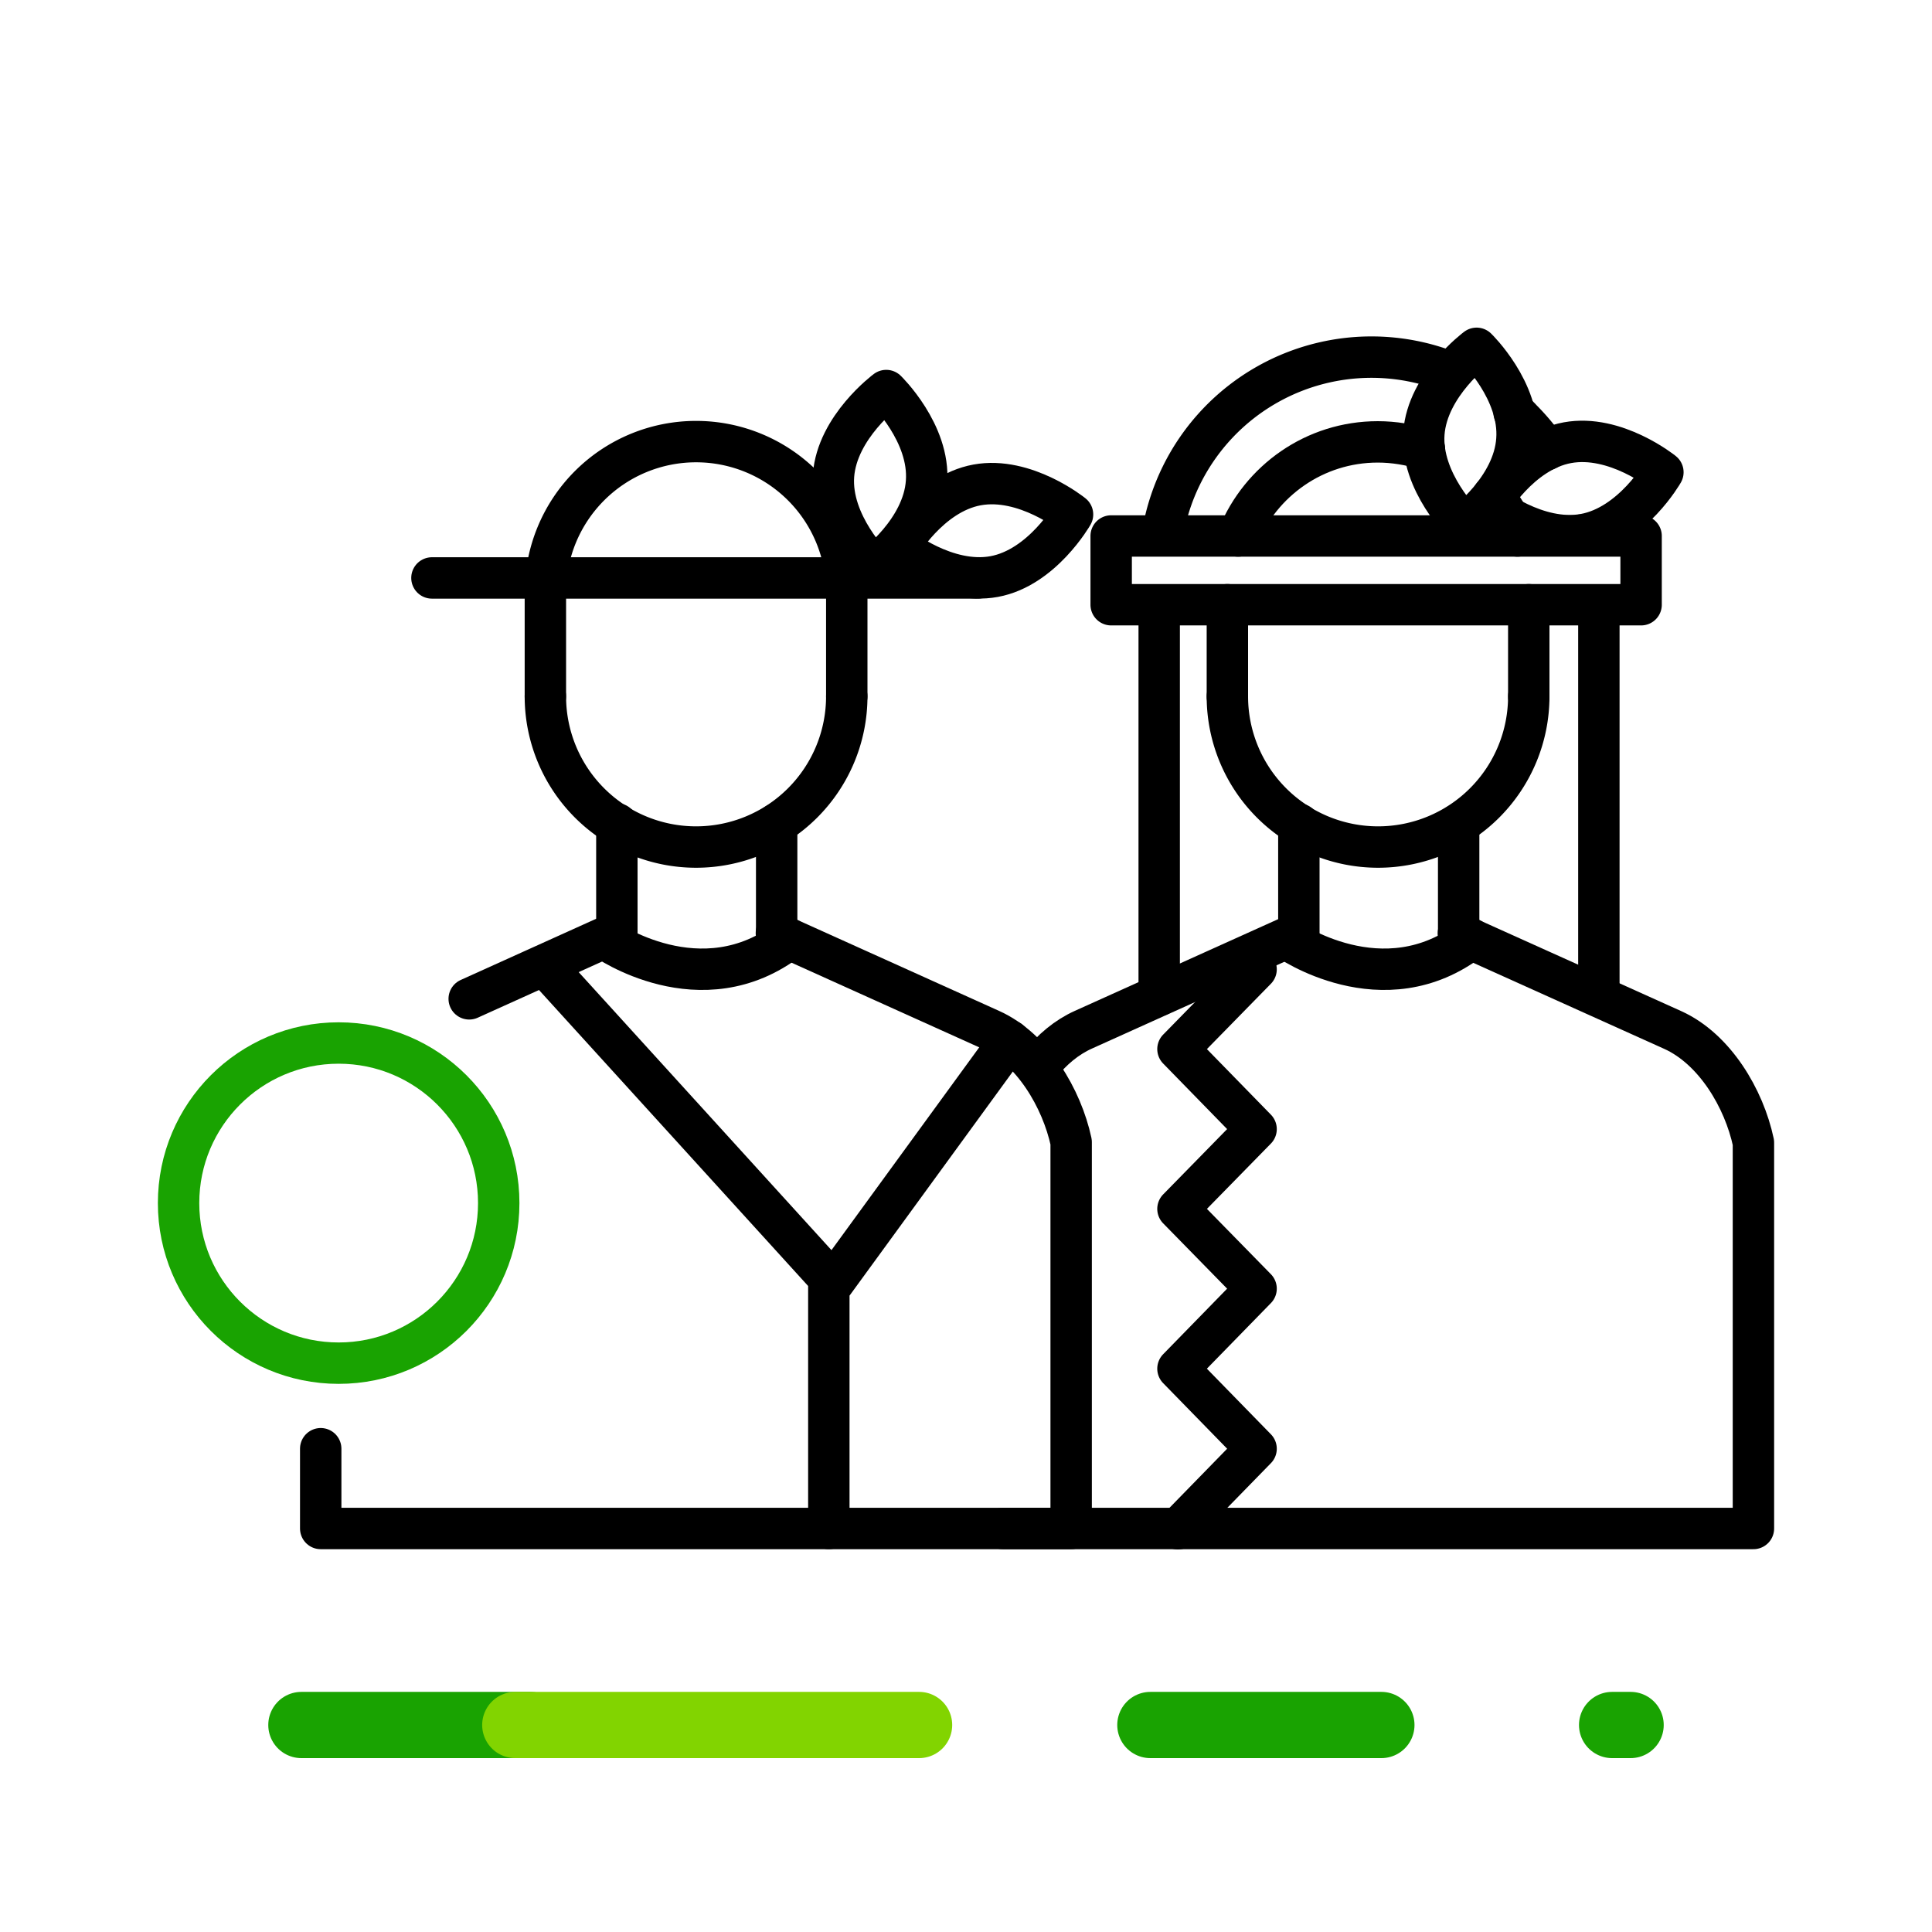 <svg xmlns="http://www.w3.org/2000/svg" xmlns:xlink="http://www.w3.org/1999/xlink" viewBox="0 0 70 70"><style>.st0{stroke:#19a301;stroke-width:2.4;stroke-linecap:round;stroke-linejoin:round}.st0,.st2,.st5{fill:none}.st5{stroke:#000;stroke-width:1.5;stroke-linecap:round;stroke-linejoin:round;stroke-miterlimit:10}</style><symbol id="OCENSA-EXT" viewBox="-35 -7.5 70 15"><path id="Line_4_2_" class="st0" d="M6.68 0h8.37"/><path id="Line_5_2_" class="st0" d="M23.41 0h.67"/><path id="Line_6_2_" class="st0" d="M-24.08 0h8.29"/><path id="Line_7_2_" fill="none" stroke="#82d400" stroke-width="2.4" stroke-linecap="round" stroke-linejoin="round" d="M-16.33 0H-1.7"/><path class="st2" d="M-35-7.5h70v15h-70z"/></symbol><g id="Capa_1"><circle id="Ellipse_2_193_" cx="12.27" cy="43.59" r="5.8" fill="none" stroke="#19a301" stroke-width="1.5" stroke-linecap="round" stroke-linejoin="round"/><path id="Línea_1013_9_" class="st5" d="M22.35 29.85v3.96"/><path id="Línea_1014_9_" class="st5" d="M28.14 29.85v3.96"/><path class="st5" d="M17 36.19l5.29-2.39m5.84.01l7.76 3.5c1.52.68 2.58 2.49 2.92 4.07v14H11.62v-2.89"/><path id="Trazado_5701_9_" class="st5" d="M30.68 25.23a5.46 5.46 0 01-10.92 0"/><path id="Trazado_5702_8_" class="st5" d="M19.76 25.23v-3.77a5.46 5.46 0 0110.92 0v3.77"/><path class="st5" d="M15.65 20.94h19.77m-13.5 13.08s3.48 2.47 6.67 0"/><path id="Trazado_6132_9_" class="st5" d="M33.57 17.46c-.12 1.77-1.91 3.08-1.91 3.08s-1.59-1.55-1.46-3.31 1.91-3.08 1.91-3.08 1.59 1.54 1.46 3.31z"/><path id="Trazado_6132_8_" class="st5" d="M36.02 20.89c-1.74.32-3.46-1.07-3.46-1.07s1.1-1.93 2.84-2.25c1.74-.32 3.46 1.07 3.46 1.07s-1.1 1.93-2.84 2.25z"/><path class="st5" d="M19.76 35.01l10.43 11.47 6.39-8.77m-6.55 17.67v-8.9"/><path id="Línea_1013_8_" class="st5" d="M47.06 29.86v3.95"/><path id="Línea_1014_8_" class="st5" d="M52.85 29.86v3.95"/><path class="st5" d="M37.67 38.59c.44-.56.98-1.01 1.58-1.28l7.76-3.5M36.33 55.38h27.2V41.4c-.34-1.6-1.4-3.39-2.92-4.08l-7.77-3.5"/><path id="Trazado_5701_8_" class="st5" d="M55.39 25.23a5.46 5.46 0 01-10.92 0"/><path class="st5" d="M54.98 19.42c-.1-.23-.2-.45-.33-.65-.15-.29-.33-.55-.52-.78-.01-.01-.03-.01-.03-.03m-9.24 1.46c.82-2 2.77-3.41 5.06-3.41.59 0 1.16.1 1.69.26m3.78 8.97v-3.33m-10.92 3.33v-3.33m2.16 12.11s3.48 2.47 6.67 0"/><path id="Trazado_6132_7_" class="st5" d="M54.96 15.93c-.12 1.77-1.91 3.08-1.91 3.08s-1.59-1.55-1.46-3.31 1.91-3.08 1.91-3.08 1.59 1.54 1.46 3.31z"/><path id="Trazado_6132_6_" class="st5" d="M57.41 19.36c-1.74.32-3.46-1.07-3.46-1.07s1.1-1.93 2.84-2.25c1.74-.32 3.46 1.07 3.46 1.07s-1.1 1.93-2.84 2.25z"/><path class="st5" d="M40.26 19.42h19.2v2.49h-19.2zm17.01 0v-.03m-15.16.03a7.674 7.674 0 0110.46-5.92m2.29 1.45c.1.07.19.16.27.25.33.33.64.7.91 1.09M42 36.06V21.91m15.93 13.95V21.91M45.51 35.12l-2.83 2.89 2.83 2.9-2.83 2.89 2.83 2.89-2.83 2.9 2.83 2.9-2.83 2.9"/><use xlink:href="#OCENSA-EXT" width="70" height="15" x="-35" y="-7.5" transform="matrix(1 0 0 -1 35 62.5)" overflow="visible"/><path class="st2" d="M0 0h70v70H0z"/></g></svg>